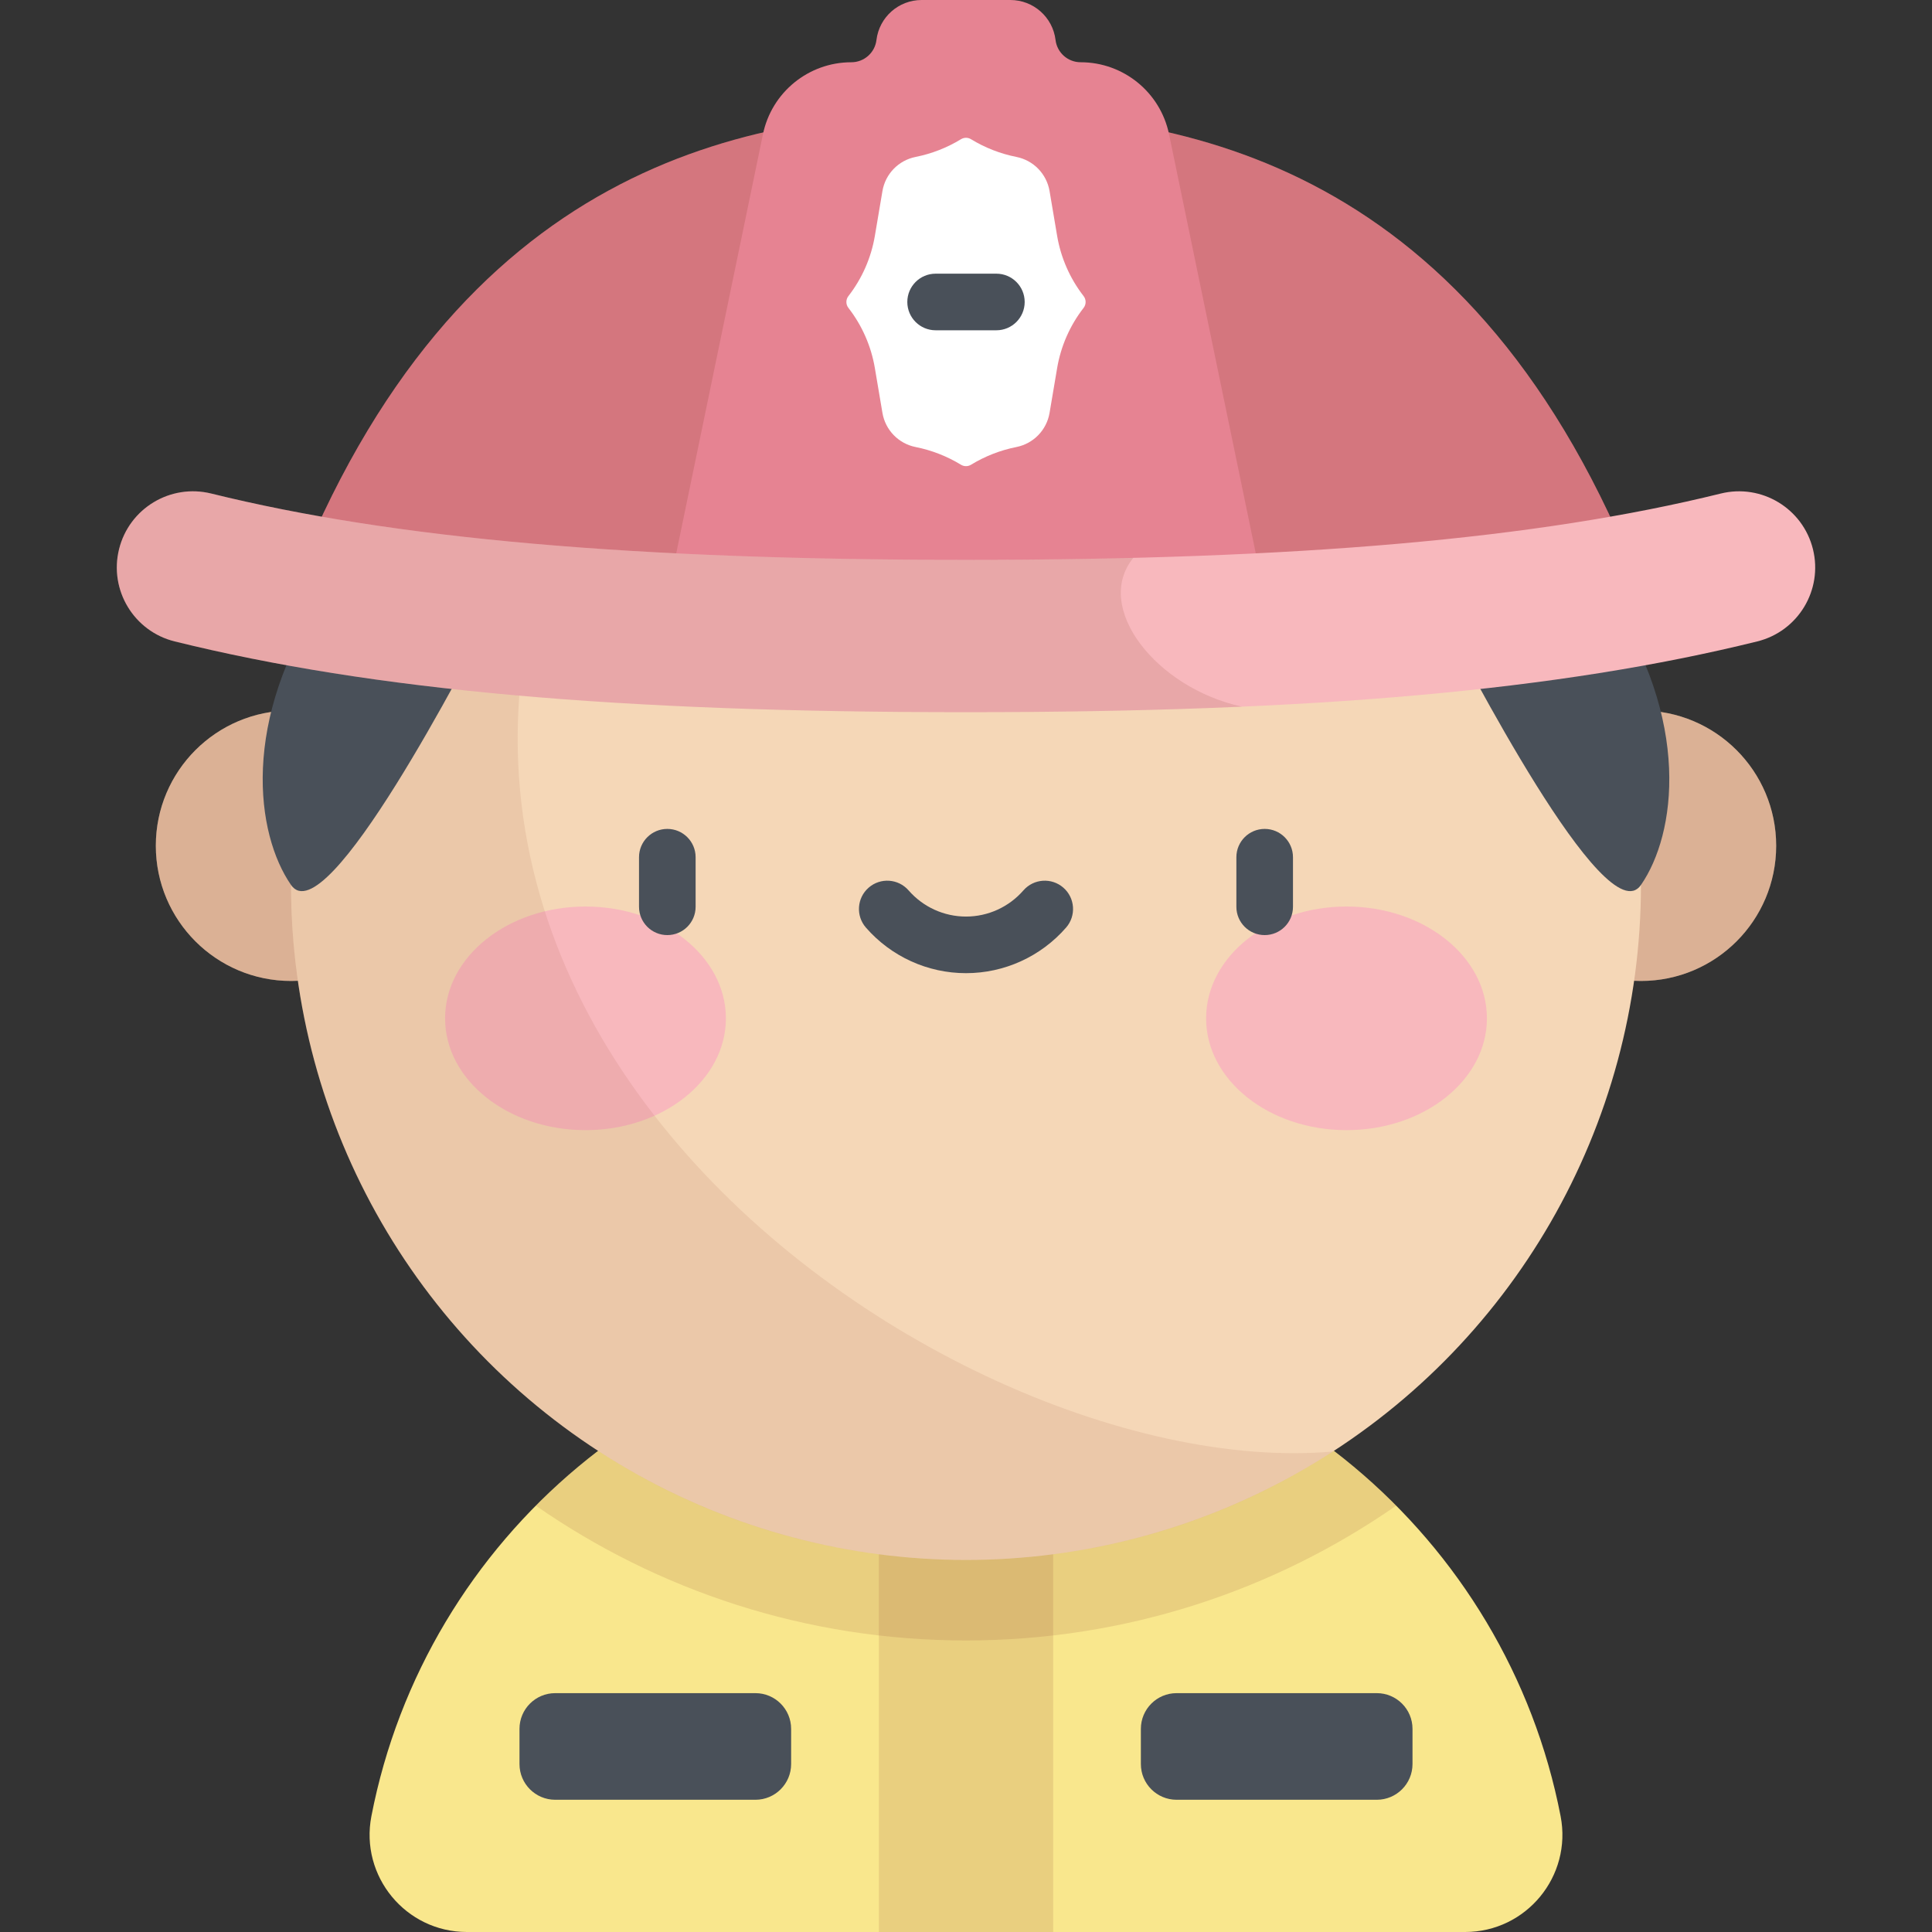 <?xml version="1.0" encoding="iso-8859-1"?>
<!-- Generator: Adobe Illustrator 19.0.0, SVG Export Plug-In . SVG Version: 6.00 Build 0)  -->
<svg version="1.1" id="Capa_1" xmlns="http://www.w3.org/2000/svg" xmlns:xlink="http://www.w3.org/1999/xlink" x="0px" y="0px"
	 viewBox="0 0 512 512" style="enable-background:new 0 0 512 512;" xml:space="preserve">
<rect x="0" y="0" width="512" height="512" fill="#333333" stroke="none"/>
<path style="fill:#F9E78D;" d="M388.27,512c16.205,0,28.388-14.779,25.308-30.689c-14.321-73.967-79.427-129.82-157.578-129.82
	s-143.257,55.853-157.578,129.82C95.342,497.221,107.525,512,123.73,512H388.27z"/>
<g>
	<path style="fill:#495059;" d="M200.188,476.957h-53.049c-5.229,0-9.469-4.239-9.469-9.469v-9.319c0-5.229,4.239-9.469,9.469-9.469
		h53.049c5.229,0,9.469,4.239,9.469,9.469v9.319C209.658,472.718,205.419,476.957,200.188,476.957z"/>
	<path style="fill:#495059;" d="M311.811,476.957h53.049c5.229,0,9.469-4.239,9.469-9.469v-9.319c0-5.229-4.239-9.469-9.469-9.469
		h-53.049c-5.229,0-9.469,4.239-9.469,9.469v9.319C302.342,472.718,306.582,476.957,311.811,476.957z"/>
</g>
<g>
	<rect x="232.91" y="387.42" style="opacity:0.15;fill:#8D4330;enable-background:new    ;" width="46.19" height="124.58"/>
	<path style="opacity:0.15;fill:#8D4330;enable-background:new    ;" d="M255.999,434.739c42.328,0,81.622-13.215,113.996-35.721
		c-29.086-29.345-69.415-47.526-113.996-47.526s-84.911,18.182-113.996,47.526C174.378,421.523,213.671,434.739,255.999,434.739z"/>
</g>
<circle style="fill:#F5D7B7;" cx="77.13" cy="224.13" r="35.836"/>
<circle style="opacity:0.25;fill:#8D4330;enable-background:new    ;" cx="77.13" cy="224.13" r="35.836"/>
<circle style="fill:#F5D7B7;" cx="434.87" cy="224.13" r="35.836"/>
<circle style="opacity:0.25;fill:#8D4330;enable-background:new    ;" cx="434.87" cy="224.13" r="35.836"/>
<circle style="fill:#F5D7B7;" cx="255.999" cy="234.53" r="178.87"/>
<g>
	<ellipse style="fill:#F8B8BD;" cx="155.16" cy="269.87" rx="37.21" ry="29.63"/>
	<ellipse style="fill:#F8B8BD;" cx="356.84" cy="269.87" rx="37.21" ry="29.63"/>
</g>
<g>
	<path style="fill:#495059;" d="M176.846,247.809c-4.142,0-7.5-3.358-7.5-7.5V227.17c0-4.142,3.358-7.5,7.5-7.5s7.5,3.358,7.5,7.5
		v13.139C184.346,244.451,180.988,247.809,176.846,247.809z"/>
	<path style="fill:#495059;" d="M335.153,247.809c-4.142,0-7.5-3.358-7.5-7.5V227.17c0-4.142,3.358-7.5,7.5-7.5s7.5,3.358,7.5,7.5
		v13.139C342.653,244.451,339.295,247.809,335.153,247.809z"/>
	<path style="fill:#495059;" d="M255.999,257.899c-10.165,0-19.831-4.403-26.523-12.08c-2.721-3.122-2.396-7.86,0.727-10.582
		c3.124-2.721,7.859-2.396,10.582,0.727c3.841,4.407,9.386,6.935,15.214,6.935c5.828,0,11.373-2.528,15.214-6.935
		c2.722-3.123,7.459-3.447,10.582-0.727c3.123,2.722,3.448,7.46,0.727,10.582C275.832,253.496,266.165,257.899,255.999,257.899z"/>
</g>
<path style="opacity:0.1;fill:#8D4330;enable-background:new    ;" d="M353.243,384.667
	C245.686,394.216,40.247,248.923,189.96,68.255C123.863,94.53,77.133,159.071,77.133,234.53
	c0,98.785,80.081,178.867,178.867,178.867C291.859,413.397,325.25,402.837,353.243,384.667z"/>
<g>
	<path style="fill:#495059;" d="M86.001,157.536c-22.383,33.404-18.176,63.55-8.868,76.995
		c9.308,13.444,47.124-60.456,52.886-71.201L86.001,157.536z"/>
	<path style="fill:#495059;" d="M425.999,157.536c22.383,33.404,18.176,63.55,8.868,76.995
		c-9.309,13.444-47.124-60.456-52.886-71.201L425.999,157.536z"/>
</g>
<path style="fill:#E68392;" d="M255.999,168.552c55.855,0,148.86-5.196,178.867-12.579
	C391.025,43.179,314.016,29.636,255.999,29.636S120.975,43.179,77.133,155.973C107.14,163.356,200.145,168.552,255.999,168.552z"/>
<path style="opacity:0.2;fill:#8D4330;enable-background:new    ;" d="M255.999,168.552c55.855,0,148.86-5.196,178.867-12.579
	C391.025,43.179,314.016,29.636,255.999,29.636S120.975,43.179,77.133,155.973C107.14,163.356,200.145,168.552,255.999,168.552z"/>
<path style="fill:#E68392;" d="M286.383,16.496L286.383,16.496c-3.388,0-6.244-2.53-6.652-5.894l0,0
	C278.997,4.551,273.859,0,267.764,0h-23.528c-6.096,0-11.233,4.551-11.967,10.603l0,0c-0.408,3.364-3.263,5.894-6.652,5.894l0,0
	c-11.345,0-21.13,7.968-23.429,19.078l-27.514,132.978h162.652L309.812,35.574C307.513,24.464,297.728,16.496,286.383,16.496z"/>
<path style="fill:#F8B8BD;" d="M255.999,188.735c-92.528,0-157.201-5.784-209.698-18.754c-10.821-2.673-17.427-13.613-14.753-24.435
	c2.673-10.821,13.614-17.428,24.435-14.753c48.534,11.991,112.091,17.575,200.017,17.575s151.483-5.585,200.017-17.575
	c10.818-2.675,21.761,3.931,24.435,14.753c2.674,10.821-3.932,21.761-14.753,24.435
	C413.202,182.951,348.528,188.735,255.999,188.735z"/>
<path style="fill:#FFFFFF;" d="M269.353,118.467L269.353,118.467c-4.253,0.845-8.324,2.434-12.024,4.695l0,0
	c-0.816,0.498-1.842,0.498-2.658,0l0,0c-3.701-2.26-7.771-3.85-12.024-4.695l0,0c-4.523-0.899-8.022-4.498-8.791-9.046
	l-2.008-11.873c-0.984-5.816-3.393-11.298-7.012-15.956l0,0c-0.715-0.921-0.715-2.209,0-3.129l0,0
	c3.619-4.658,6.028-10.14,7.012-15.956l2.008-11.873c0.769-4.547,4.267-8.147,8.791-9.046l0,0c4.253-0.845,8.324-2.434,12.024-4.694
	l0,0c0.816-0.498,1.842-0.498,2.658,0l0,0c3.701,2.26,7.771,3.85,12.024,4.694l0,0c4.523,0.899,8.022,4.498,8.791,9.046
	l2.008,11.873c0.984,5.816,3.393,11.298,7.012,15.956l0,0c0.715,0.92,0.715,2.209,0,3.129l0,0
	c-3.619,4.658-6.028,10.14-7.012,15.956l-2.008,11.873C277.375,113.969,273.877,117.568,269.353,118.467z"/>
<path style="fill:#495059;" d="M264.051,87.527h-16.103c-4.142,0-7.5-3.358-7.5-7.5s3.358-7.5,7.5-7.5h16.103
	c4.142,0,7.5,3.358,7.5,7.5S268.193,87.527,264.051,87.527z"/>
<path style="opacity:0.15;fill:#8D4330;enable-background:new    ;" d="M300.346,147.838c-14.061,0.353-28.816,0.531-44.347,0.531
	c-87.926,0-151.483-5.585-200.017-17.575c-10.82-2.676-21.761,3.932-24.435,14.753s3.932,21.761,14.753,24.435
	c52.497,12.97,117.17,18.754,209.698,18.754c26.545,0,50.788-0.479,73.118-1.464C306.286,182.269,289.655,160.936,300.346,147.838z"
	/>
<g>
</g>
<g>
</g>
<g>
</g>
<g>
</g>
<g>
</g>
<g>
</g>
<g>
</g>
<g>
</g>
<g>
</g>
<g>
</g>
<g>
</g>
<g>
</g>
<g>
</g>
<g>
</g>
<g>
</g>
</svg>
